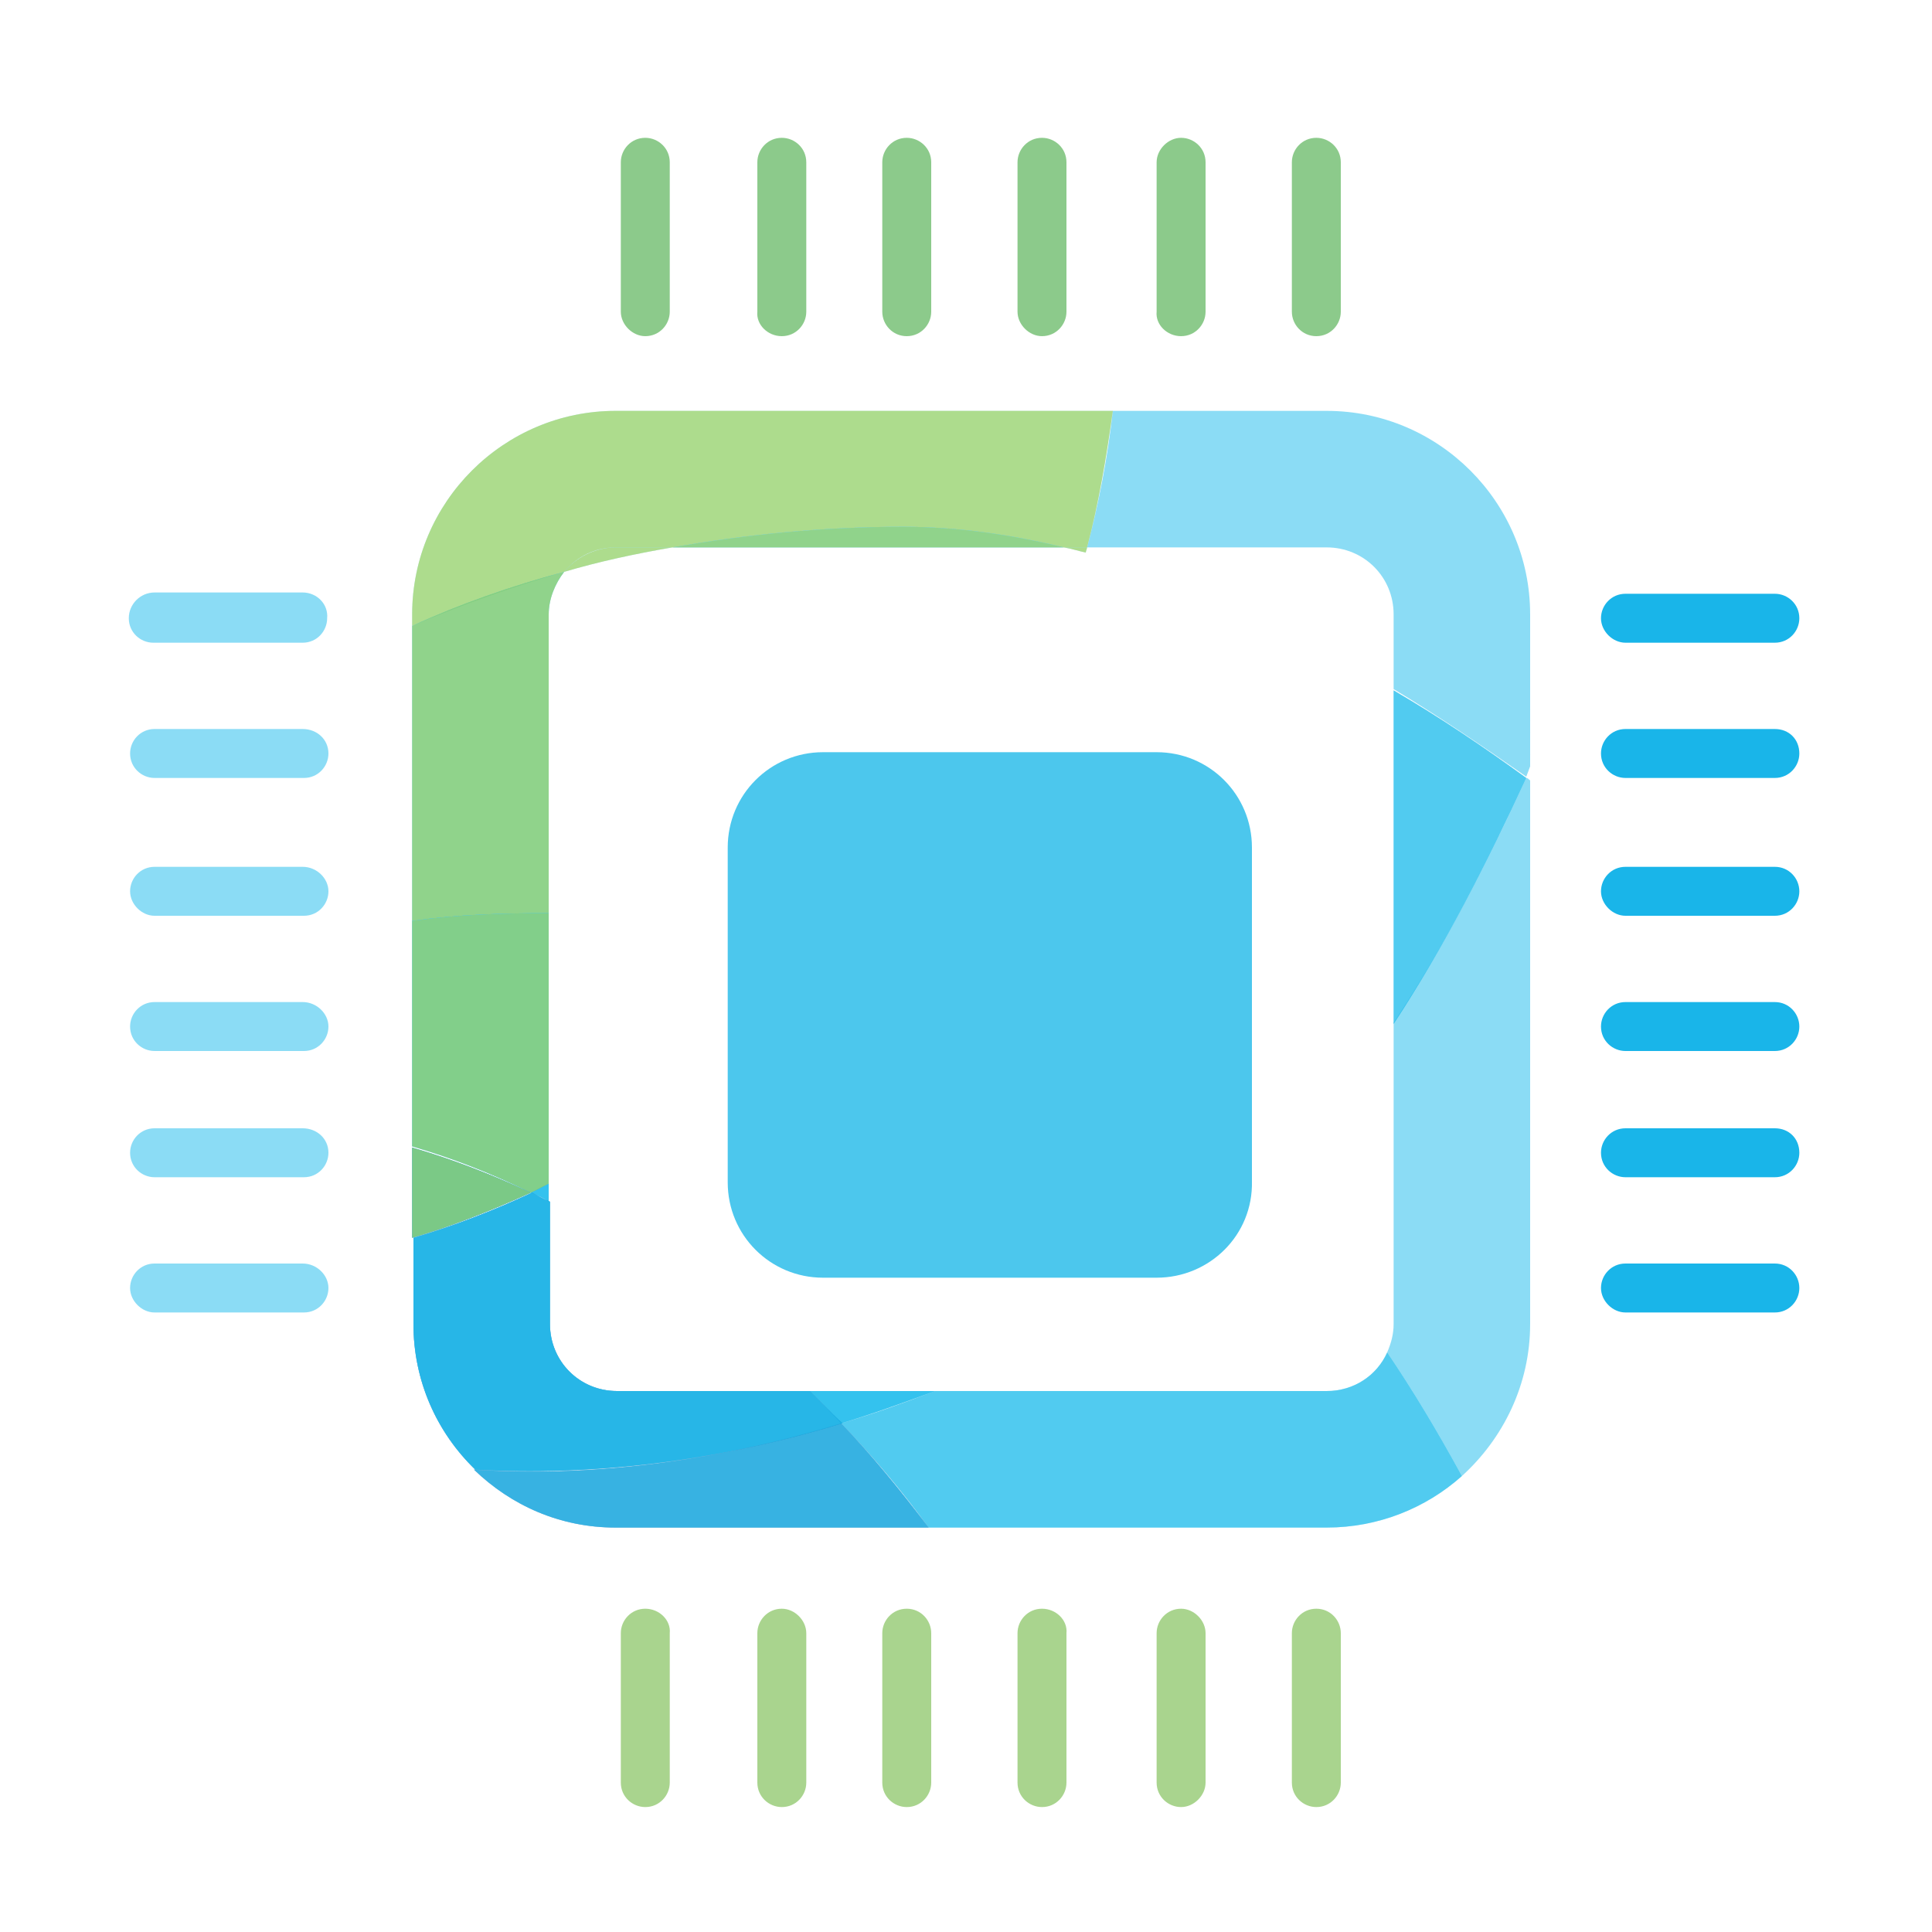 <?xml version="1.0" encoding="utf-8"?>
<!-- Generator: Adobe Illustrator 18.1.0, SVG Export Plug-In . SVG Version: 6.00 Build 0)  -->
<svg version="1.0" id="Layer_1" xmlns="http://www.w3.org/2000/svg" xmlns:xlink="http://www.w3.org/1999/xlink" x="0px" y="0px"
	 viewBox="0 0 150 150" enable-background="new 0 0 150 150" xml:space="preserve">
<g>
	<g>
		<path opacity="0.5" fill="#19BAED" d="M47.8,42.5c-1.6,0-3.1,0.8-4,1.9c2.7-0.8,5.5-1.4,8.4-1.9H47.8z"/>
		<path opacity="0.5" fill="#D1DD27" d="M47.8,42.5c-1.6,0-3.1,0.8-4,1.9c2.7-0.8,5.5-1.4,8.4-1.9H47.8z"/>
		<path opacity="0.5" fill="#19BAED" d="M84.3,42.9c0-0.1,0.1-0.3,0.1-0.4h-1.8C83.2,42.6,83.8,42.8,84.3,42.9z"/>
		<path opacity="0.5" fill="#D1DD27" d="M84.3,42.9c0-0.1,0.1-0.3,0.1-0.4h-1.8C83.2,42.6,83.8,42.8,84.3,42.9z"/>
		<path fill="none" d="M118.8,60.6v-1c-0.1,0.3-0.2,0.5-0.3,0.8C118.6,60.5,118.7,60.5,118.8,60.6z"/>
		<path opacity="0.5" fill="#19BAED" d="M108.2,79.4v23.4c0,0.8-0.2,1.5-0.5,2.2c2.1,3.1,4,6.3,5.8,9.6c3.2-2.9,5.3-7.1,5.3-11.8
			V60.6c-0.1-0.1-0.2-0.2-0.3-0.2C115.5,66.9,112.2,73.4,108.2,79.4z"/>
		<path opacity="0.5" fill="#19BAED" d="M103,108H72.6c-2.4,0.9-4.8,1.8-7.3,2.5c2.4,2.5,4.7,5.2,6.8,8.1H103c4,0,7.7-1.5,10.5-4
			c-1.8-3.3-3.7-6.5-5.8-9.6C106.9,106.8,105.1,108,103,108z"/>
		<path opacity="0.5" fill="#19BAED" d="M103,108H72.6c-2.4,0.9-4.8,1.8-7.3,2.5c2.4,2.5,4.7,5.2,6.8,8.1H103c4,0,7.7-1.5,10.5-4
			c-1.8-3.3-3.7-6.5-5.8-9.6C106.9,106.8,105.1,108,103,108z"/>
		<path opacity="0.5" fill="#2F368F" d="M36.8,114.1c2.9,2.8,6.7,4.5,11,4.5h24.3c-2.2-2.9-4.4-5.6-6.8-8.1
			C55.5,113.5,45.8,114.7,36.8,114.1z"/>
		<path opacity="0.5" fill="#19BAED" d="M36.8,114.1c2.9,2.8,6.7,4.5,11,4.5h24.3c-2.2-2.9-4.4-5.6-6.8-8.1
			C55.5,113.5,45.8,114.7,36.8,114.1z"/>
		<path opacity="0.5" fill="#19BAED" d="M36.8,114.1c2.9,2.8,6.7,4.5,11,4.5h24.3c-2.2-2.9-4.4-5.6-6.8-8.1
			C55.5,113.5,45.8,114.7,36.8,114.1z"/>
		<path opacity="0.5" fill="#19BAED" d="M103,31.9H86.4c-0.4,3.6-1.1,7.2-2,10.6H103c2.9,0,5.2,2.3,5.2,5.2v5.8
			c3.5,2.1,7,4.5,10.3,6.8c0.1-0.3,0.2-0.5,0.3-0.8V47.7C118.8,39,111.7,31.9,103,31.9z"/>
		<path opacity="0.5" fill="#19BAED" d="M118.5,60.4c-3.3-2.4-6.7-4.7-10.3-6.8v25.9C112.2,73.4,115.5,66.9,118.5,60.4z"/>
		<path opacity="0.5" fill="#19BAED" d="M118.5,60.4c-3.3-2.4-6.7-4.7-10.3-6.8v25.9C112.2,73.4,115.5,66.9,118.5,60.4z"/>
		<path opacity="0.5" fill="#19BAED" d="M42.6,93.3v-1.4c-0.5,0.2-1,0.5-1.4,0.7C41.7,92.8,42.2,93,42.6,93.3z"/>
		<path opacity="0.5" fill="#19BAED" d="M42.6,93.3v-1.4c-0.5,0.2-1,0.5-1.4,0.7C41.7,92.8,42.2,93,42.6,93.3z"/>
		<path opacity="0.5" fill="#19BAED" d="M42.6,93.3v-1.4c-0.5,0.2-1,0.5-1.4,0.7C41.7,92.8,42.2,93,42.6,93.3z"/>
		<path opacity="0.5" fill="#19BAED" d="M65.3,110.5c2.4-0.7,4.8-1.6,7.3-2.5h-9.7C63.7,108.8,64.5,109.7,65.3,110.5z"/>
		<path opacity="0.5" fill="#19BAED" d="M65.3,110.5c2.4-0.7,4.8-1.6,7.3-2.5h-9.7C63.7,108.8,64.5,109.7,65.3,110.5z"/>
		<path opacity="0.5" fill="#19BAED" d="M65.3,110.5c2.4-0.7,4.8-1.6,7.3-2.5h-9.7C63.7,108.8,64.5,109.7,65.3,110.5z"/>
		<path opacity="0.5" fill="#2F368F" d="M62.9,108h-15c-2.9,0-5.2-2.3-5.2-5.2v-9.5c-0.5-0.2-1-0.5-1.4-0.7c-3,1.4-6.1,2.6-9.2,3.5
			v6.7c0,4.4,1.8,8.4,4.8,11.3c9,0.5,18.7-0.6,28.5-3.6C64.5,109.7,63.7,108.8,62.9,108z"/>
		<path opacity="0.5" fill="#19BAED" d="M62.9,108h-15c-2.9,0-5.2-2.3-5.2-5.2v-9.5c-0.5-0.2-1-0.5-1.4-0.7c-3,1.4-6.1,2.6-9.2,3.5
			v6.7c0,4.4,1.8,8.4,4.8,11.3c9,0.5,18.7-0.6,28.5-3.6C64.5,109.7,63.7,108.8,62.9,108z"/>
		<path opacity="0.5" fill="#19BAED" d="M62.9,108h-15c-2.9,0-5.2-2.3-5.2-5.2v-9.5c-0.5-0.2-1-0.5-1.4-0.7c-3,1.4-6.1,2.6-9.2,3.5
			v6.7c0,4.4,1.8,8.4,4.8,11.3c9,0.5,18.7-0.6,28.5-3.6C64.5,109.7,63.7,108.8,62.9,108z"/>
		<path opacity="0.5" fill="#19BAED" d="M62.9,108h-15c-2.9,0-5.2-2.3-5.2-5.2v-9.5c-0.5-0.2-1-0.5-1.4-0.7c-3,1.4-6.1,2.6-9.2,3.5
			v6.7c0,4.4,1.8,8.4,4.8,11.3c9,0.5,18.7-0.6,28.5-3.6C64.5,109.7,63.7,108.8,62.9,108z"/>
		<path opacity="0.5" fill="#19BAED" d="M47.8,42.5h4.4c5.7-1,11.7-1.6,17.9-1.6c4.2,0,8.4,0.6,12.5,1.6h1.8c0.9-3.4,1.5-7,2-10.6
			H47.8C39.1,31.9,32,39,32,47.7v0.9c3.7-1.6,7.7-3,11.8-4.2C44.8,43.2,46.2,42.5,47.8,42.5z"/>
		<path opacity="0.5" fill="#D1DD27" d="M47.8,42.5h4.4c5.7-1,11.7-1.6,17.9-1.6c4.2,0,8.4,0.6,12.5,1.6h1.8c0.9-3.4,1.5-7,2-10.6
			H47.8C39.1,31.9,32,39,32,47.7v0.9c3.7-1.6,7.7-3,11.8-4.2C44.8,43.2,46.2,42.5,47.8,42.5z"/>
		<path opacity="0.5" fill="#19BAED" d="M42.6,70.9V47.7c0-1.2,0.5-2.4,1.2-3.3c-4.1,1.1-8.1,2.5-11.8,4.2v22.9
			C35.5,71,39,70.9,42.6,70.9z"/>
		<path opacity="0.5" fill="#19BAED" d="M42.6,70.9V47.7c0-1.2,0.5-2.4,1.2-3.3c-4.1,1.1-8.1,2.5-11.8,4.2v22.9
			C35.5,71,39,70.9,42.6,70.9z"/>
		<path opacity="0.5" fill="#D1DD27" d="M42.6,70.9V47.7c0-1.2,0.5-2.4,1.2-3.3c-4.1,1.1-8.1,2.5-11.8,4.2v22.9
			C35.5,71,39,70.9,42.6,70.9z"/>
		<path opacity="0.5" fill="#19BAED" d="M70.1,40.9c-6.2,0-12.2,0.6-17.9,1.6h30.4C78.5,41.5,74.3,40.9,70.1,40.9z"/>
		<path opacity="0.5" fill="#19BAED" d="M70.1,40.9c-6.2,0-12.2,0.6-17.9,1.6h30.4C78.5,41.5,74.3,40.9,70.1,40.9z"/>
		<path opacity="0.5" fill="#D1DD27" d="M70.1,40.9c-6.2,0-12.2,0.6-17.9,1.6h30.4C78.5,41.5,74.3,40.9,70.1,40.9z"/>
		<path opacity="0.5" fill="#19BAED" d="M41.2,92.6c0.5-0.2,1-0.5,1.4-0.7V70.9C39,70.9,35.5,71,32,71.5V89
			C35.1,89.9,38.2,91.1,41.2,92.6z"/>
		<path opacity="0.5" fill="#19BAED" d="M41.2,92.6c0.5-0.2,1-0.5,1.4-0.7V70.9C39,70.9,35.5,71,32,71.5V89
			C35.1,89.9,38.2,91.1,41.2,92.6z"/>
		<path opacity="0.5" fill="#19BAED" d="M41.2,92.6c0.5-0.2,1-0.5,1.4-0.7V70.9C39,70.9,35.5,71,32,71.5V89
			C35.1,89.9,38.2,91.1,41.2,92.6z"/>
		<path opacity="0.5" fill="#D1DD27" d="M41.2,92.6c0.5-0.2,1-0.5,1.4-0.7V70.9C39,70.9,35.5,71,32,71.5V89
			C35.1,89.9,38.2,91.1,41.2,92.6z"/>
		<path opacity="0.5" fill="#2F368F" d="M32,96.1c3.1-0.9,6.1-2.1,9.2-3.5c-3-1.4-6.1-2.6-9.2-3.5V96.1z"/>
		<path opacity="0.5" fill="#19BAED" d="M32,96.1c3.1-0.9,6.1-2.1,9.2-3.5c-3-1.4-6.1-2.6-9.2-3.5V96.1z"/>
		<path opacity="0.5" fill="#19BAED" d="M32,96.1c3.1-0.9,6.1-2.1,9.2-3.5c-3-1.4-6.1-2.6-9.2-3.5V96.1z"/>
		<path opacity="0.5" fill="#19BAED" d="M32,96.1c3.1-0.9,6.1-2.1,9.2-3.5c-3-1.4-6.1-2.6-9.2-3.5V96.1z"/>
		<path opacity="0.5" fill="#D1DD27" d="M32,96.1c3.1-0.9,6.1-2.1,9.2-3.5c-3-1.4-6.1-2.6-9.2-3.5V96.1z"/>
	</g>
	<path fill="#4CC7ED" d="M89.8,99.2H63.9c-4.1,0-7.4-3.3-7.4-7.4V65.8c0-4.1,3.3-7.4,7.4-7.4h25.9c4.1,0,7.4,3.3,7.4,7.4v25.9
		C97.3,95.9,93.9,99.2,89.8,99.2z"/>
	<path fill="#19B5E9" d="M126.2,49.9h11.6c1.1,0,1.9-0.9,1.9-1.9c0-1.1-0.9-1.9-1.9-1.9h-11.6c-1.1,0-1.9,0.9-1.9,1.9
		C124.3,49,125.2,49.9,126.2,49.9L126.2,49.9z M126.2,49.9"/>
	<path fill="#19B5E9" d="M137.8,56.6h-11.6c-1.1,0-1.9,0.9-1.9,1.9c0,1.1,0.9,1.9,1.9,1.9h11.6c1.1,0,1.9-0.9,1.9-1.9
		C139.7,57.4,138.9,56.6,137.8,56.6L137.8,56.6z M137.8,56.6"/>
	<path fill="#19B5E9" d="M137.8,67.3h-11.6c-1.1,0-1.9,0.9-1.9,1.9s0.9,1.9,1.9,1.9h11.6c1.1,0,1.9-0.9,1.9-1.9
		S138.9,67.3,137.8,67.3L137.8,67.3z M137.8,67.3"/>
	<path fill="#19B5E9" d="M137.8,77.8h-11.6c-1.1,0-1.9,0.9-1.9,1.9c0,1.1,0.9,1.9,1.9,1.9h11.6c1.1,0,1.9-0.9,1.9-1.9
		C139.7,78.7,138.9,77.8,137.8,77.8L137.8,77.8z M137.8,77.8"/>
	<path fill="#19B5E9" d="M137.8,87.6h-11.6c-1.1,0-1.9,0.9-1.9,1.9c0,1.1,0.9,1.9,1.9,1.9h11.6c1.1,0,1.9-0.9,1.9-1.9
		C139.7,88.4,138.9,87.6,137.8,87.6L137.8,87.6z M137.8,87.6"/>
	<path fill="#19B5E9" d="M137.8,98.1h-11.6c-1.1,0-1.9,0.9-1.9,1.9s0.9,1.9,1.9,1.9h11.6c1.1,0,1.9-0.9,1.9-1.9
		S138.9,98.1,137.8,98.1L137.8,98.1z M137.8,98.1"/>
	<path opacity="0.5" fill="#19BAED" d="M23.5,46H12C10.9,46,10,46.9,10,48c0,1.1,0.9,1.9,1.9,1.9h11.6c1.1,0,1.9-0.9,1.9-1.9
		C25.5,46.9,24.6,46,23.5,46L23.5,46z M23.5,46"/>
	<path opacity="0.5" fill="#19BAED" d="M23.5,56.6H12c-1.1,0-1.9,0.9-1.9,1.9c0,1.1,0.9,1.9,1.9,1.9h11.6c1.1,0,1.9-0.9,1.9-1.9
		C25.5,57.4,24.6,56.6,23.5,56.6L23.5,56.6z M23.5,56.6"/>
	<path opacity="0.5" fill="#19BAED" d="M23.5,67.3H12c-1.1,0-1.9,0.9-1.9,1.9s0.9,1.9,1.9,1.9h11.6c1.1,0,1.9-0.9,1.9-1.9
		S24.6,67.3,23.5,67.3L23.5,67.3z M23.5,67.3"/>
	<path opacity="0.5" fill="#19BAED" d="M23.5,77.8H12c-1.1,0-1.9,0.9-1.9,1.9c0,1.1,0.9,1.9,1.9,1.9h11.6c1.1,0,1.9-0.9,1.9-1.9
		C25.5,78.7,24.6,77.8,23.5,77.8L23.5,77.8z M23.5,77.8"/>
	<path opacity="0.5" fill="#19BAED" d="M23.5,87.6H12c-1.1,0-1.9,0.9-1.9,1.9c0,1.1,0.9,1.9,1.9,1.9h11.6c1.1,0,1.9-0.9,1.9-1.9
		C25.5,88.4,24.6,87.6,23.5,87.6L23.5,87.6z M23.5,87.6"/>
	<path opacity="0.5" fill="#19BAED" d="M23.5,98.1H12c-1.1,0-1.9,0.9-1.9,1.9s0.9,1.9,1.9,1.9h11.6c1.1,0,1.9-0.9,1.9-1.9
		S24.6,98.1,23.5,98.1L23.5,98.1z M23.5,98.1"/>
	<path fill="#A9D48E" d="M102.2,124.9c-1.1,0-1.9,0.9-1.9,1.9v11.6c0,1.1,0.9,1.9,1.9,1.9c1.1,0,1.9-0.9,1.9-1.9v-11.6
		C104.1,125.8,103.3,124.9,102.2,124.9L102.2,124.9z M102.2,124.9"/>
	<path fill="#A9D48E" d="M91.7,124.9c-1.1,0-1.9,0.9-1.9,1.9v11.6c0,1.1,0.9,1.9,1.9,1.9s1.9-0.9,1.9-1.9v-11.6
		C93.6,125.8,92.7,124.9,91.7,124.9L91.7,124.9z M91.7,124.9"/>
	<path fill="#A9D48E" d="M80.9,124.9c-1.1,0-1.9,0.9-1.9,1.9v11.6c0,1.1,0.9,1.9,1.9,1.9c1.1,0,1.9-0.9,1.9-1.9v-11.6
		C82.9,125.8,82,124.9,80.9,124.9L80.9,124.9z M80.9,124.9"/>
	<path fill="#A9D48E" d="M70.4,124.9c-1.1,0-1.9,0.9-1.9,1.9v11.6c0,1.1,0.9,1.9,1.9,1.9c1.1,0,1.9-0.9,1.9-1.9v-11.6
		C72.3,125.8,71.5,124.9,70.4,124.9L70.4,124.9z M70.4,124.9"/>
	<path fill="#A9D48E" d="M60.7,124.9c-1.1,0-1.9,0.9-1.9,1.9v11.6c0,1.1,0.9,1.9,1.9,1.9c1.1,0,1.9-0.9,1.9-1.9v-11.6
		C62.6,125.8,61.7,124.9,60.7,124.9L60.7,124.9z M60.7,124.9"/>
	<path fill="#A9D48E" d="M50.1,124.9c-1.1,0-1.9,0.9-1.9,1.9v11.6c0,1.1,0.9,1.9,1.9,1.9c1.1,0,1.9-0.9,1.9-1.9v-11.6
		C52.1,125.8,51.2,124.9,50.1,124.9L50.1,124.9z M50.1,124.9"/>
	<path fill="#8CCA8B" d="M102.2,26.1c1.1,0,1.9-0.9,1.9-1.9V12.6c0-1.1-0.9-1.9-1.9-1.9c-1.1,0-1.9,0.9-1.9,1.9v11.6
		C100.3,25.2,101.1,26.1,102.2,26.1L102.2,26.1z M102.2,26.1"/>
	<path fill="#8CCA8B" d="M91.7,26.1c1.1,0,1.9-0.9,1.9-1.9V12.6c0-1.1-0.9-1.9-1.9-1.9s-1.9,0.9-1.9,1.9v11.6
		C89.7,25.2,90.6,26.1,91.7,26.1L91.7,26.1z M91.7,26.1"/>
	<path fill="#8CCA8B" d="M80.9,26.1c1.1,0,1.9-0.9,1.9-1.9V12.6c0-1.1-0.9-1.9-1.9-1.9c-1.1,0-1.9,0.9-1.9,1.9v11.6
		C79,25.2,79.9,26.1,80.9,26.1L80.9,26.1z M80.9,26.1"/>
	<path fill="#8CCA8B" d="M70.4,26.1c1.1,0,1.9-0.9,1.9-1.9V12.6c0-1.1-0.9-1.9-1.9-1.9c-1.1,0-1.9,0.9-1.9,1.9v11.6
		C68.5,25.2,69.3,26.1,70.4,26.1L70.4,26.1z M70.4,26.1"/>
	<path fill="#8CCA8B" d="M60.7,26.1c1.1,0,1.9-0.9,1.9-1.9V12.6c0-1.1-0.9-1.9-1.9-1.9c-1.1,0-1.9,0.9-1.9,1.9v11.6
		C58.7,25.2,59.6,26.1,60.7,26.1L60.7,26.1z M60.7,26.1"/>
	<path fill="#8CCA8B" d="M50.1,26.1c1.1,0,1.9-0.9,1.9-1.9V12.6c0-1.1-0.9-1.9-1.9-1.9c-1.1,0-1.9,0.9-1.9,1.9v11.6
		C48.2,25.2,49.1,26.1,50.1,26.1L50.1,26.1z M50.1,26.1"/>
</g>
</svg>

